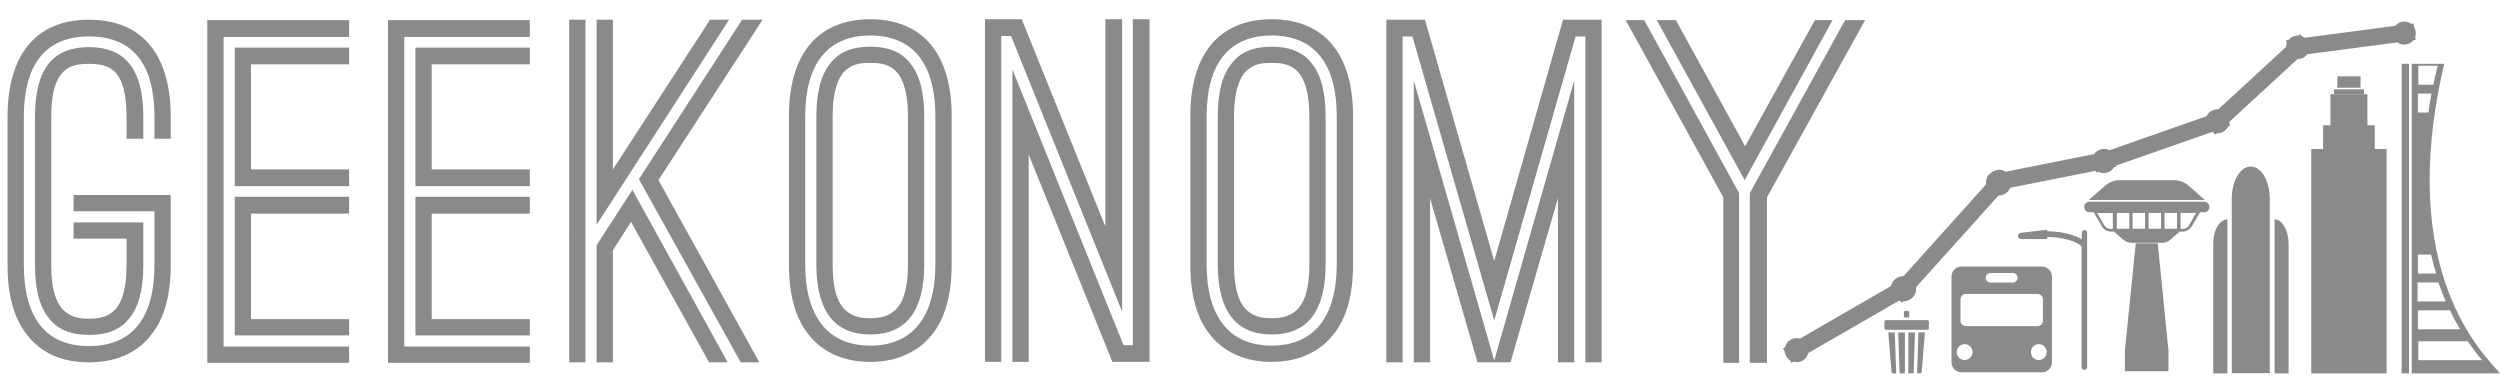 <?xml version="1.0" encoding="utf-8"?>
<svg viewBox="0 0 4096 640" xmlns="http://www.w3.org/2000/svg">
  <g id="document" transform="matrix(13.653, 0, 0, 13.653, 2048, 1170.286)">
    <path d="M128.776,-67.835 L128.776,-70.683 L129.655,-70.683 L129.655,-74.41 L131.875,-74.41 L134.094,-74.41 L134.094,-70.683 L134.974,-70.683 L134.974,-67.835 L136.397,-67.835 L136.397,-40.91 L131.875,-40.91 L127.352,-40.91 L127.352,-67.835 L128.776,-67.835 Z " fill="#8a8a8a" fill-opacity="1.00"/>
    <path d="M117.816,-40.941 L122.374,-40.941 L122.374,-61.836 C122.374,-64.003 121.361,-65.736 120.095,-65.736 C118.829,-65.736 117.816,-64.003 117.816,-61.867 L117.816,-40.941 Z M122.953,-59.39 L122.953,-40.91 L124.635,-40.91 L124.635,-56.511 C124.617,-58.09 123.876,-59.39 122.953,-59.39 Z M117.291,-59.39 L117.291,-40.91 L115.59,-40.91 L115.59,-56.511 C115.59,-58.09 116.35,-59.39 117.291,-59.39 Z " fill="#8a8a8a" fill-opacity="1.00"/>
    <path d="M106.291,-56.515 L108.935,-56.515 L110.218,-43.642 L110.218,-41.171 L104.988,-41.171 L104.988,-43.642 L106.291,-56.515 Z " fill="#8a8a8a" fill-opacity="1.00"/>
    <path d="M100.746,-61.506 L114.5,-61.506 C114.864,-61.506 115.132,-61.218 115.132,-60.873 C115.132,-60.509 114.845,-60.241 114.5,-60.241 L114.002,-60.241 L113.044,-58.594 C112.795,-58.191 112.355,-57.923 111.895,-57.923 L111.569,-57.923 L110.458,-56.965 C110.19,-56.716 109.826,-56.582 109.462,-56.582 L105.784,-56.582 C105.42,-56.582 105.056,-56.716 104.788,-56.965 L103.677,-57.923 L103.351,-57.923 C102.872,-57.923 102.431,-58.172 102.202,-58.594 L101.244,-60.241 L100.746,-60.241 C100.382,-60.241 100.113,-60.529 100.113,-60.873 C100.094,-61.218 100.382,-61.506 100.746,-61.506 Z M104.021,-60.165 L104.021,-58.268 L105.516,-58.268 L105.516,-60.165 L104.021,-60.165 Z M105.918,-60.165 L105.918,-58.268 L107.412,-58.268 L107.412,-60.165 L105.918,-60.165 Z M107.834,-60.165 L107.834,-58.268 L109.328,-58.268 L109.328,-60.165 L107.834,-60.165 Z M109.749,-60.165 L109.749,-58.268 L111.244,-58.268 L111.244,-60.165 L109.749,-60.165 Z M111.665,-58.249 L111.952,-58.249 C112.259,-58.249 112.527,-58.402 112.68,-58.67 L113.542,-60.165 L111.665,-60.165 L111.665,-58.249 Z M102.527,-58.67 C102.681,-58.421 102.949,-58.249 103.255,-58.249 L103.543,-58.249 L103.543,-60.145 L101.665,-60.145 L102.527,-58.67 Z M102.604,-63.421 C103.102,-63.843 103.715,-64.092 104.366,-64.092 L110.88,-64.092 C111.531,-64.092 112.163,-63.862 112.642,-63.421 L114.596,-61.716 L100.65,-61.716 L102.604,-63.421 Z " fill="#8a8a8a" fill-opacity="1.00"/>
    <path d="M100.144,-58.113 C99.976,-58.113 99.808,-57.946 99.808,-57.778 L99.808,-57.003 C98.426,-57.862 96.29,-57.967 95.682,-57.967 L95.682,-58.008 C95.682,-58.092 95.599,-58.155 95.536,-58.134 L92.499,-57.778 C92.331,-57.757 92.164,-57.61 92.164,-57.401 C92.164,-57.191 92.331,-57.024 92.541,-57.024 L95.536,-57.024 C95.62,-57.024 95.682,-57.108 95.682,-57.171 L95.682,-57.275 C96.269,-57.275 98.635,-57.171 99.787,-56.165 L99.787,-41.671 C99.787,-41.504 99.955,-41.336 100.123,-41.336 C100.311,-41.336 100.458,-41.504 100.458,-41.671 L100.458,-57.778 C100.5,-57.925 100.311,-58.113 100.144,-58.113 Z " fill="#8a8a8a" fill-opacity="1.00"/>
    <path d="M85.376,-53.734 L95.04,-53.734 C95.691,-53.734 96.232,-53.193 96.232,-52.542 L96.232,-42.226 C96.232,-41.574 95.691,-41.034 95.04,-41.034 L85.376,-41.034 C84.724,-41.034 84.184,-41.574 84.184,-42.226 L84.184,-52.542 C84.184,-53.193 84.724,-53.734 85.376,-53.734 Z M91.543,-52.955 L88.857,-52.955 C88.539,-52.955 88.284,-52.7 88.284,-52.383 C88.284,-52.065 88.539,-51.81 88.857,-51.81 L91.543,-51.81 C91.861,-51.81 92.115,-52.065 92.115,-52.383 C92.115,-52.7 91.861,-52.955 91.543,-52.955 Z M95.151,-49.792 C95.151,-50.157 94.865,-50.444 94.499,-50.444 L85.916,-50.444 C85.551,-50.444 85.264,-50.157 85.264,-49.792 L85.264,-47.233 C85.264,-46.867 85.551,-46.581 85.916,-46.581 L94.499,-46.581 C94.865,-46.581 95.151,-46.867 95.151,-47.233 L95.151,-49.792 Z M94.658,-42.512 C95.183,-42.512 95.612,-42.941 95.612,-43.466 C95.612,-43.99 95.183,-44.419 94.658,-44.419 C94.134,-44.419 93.705,-43.99 93.705,-43.466 C93.705,-42.941 94.118,-42.512 94.658,-42.512 Z M85.757,-42.512 C86.282,-42.512 86.711,-42.941 86.711,-43.466 C86.711,-43.99 86.282,-44.419 85.757,-44.419 C85.233,-44.419 84.803,-43.99 84.803,-43.466 C84.803,-42.941 85.233,-42.512 85.757,-42.512 Z " fill="#8a8a8a" fill-opacity="1.00"/>
    <path d="M139.087,-78.06 L139.087,-40.91 C138.437,-40.91 138.205,-40.91 138.205,-40.91 L138.205,-78.06 C138.205,-78.06 138.53,-78.06 139.087,-78.06 Z M150,-40.91 C143.917,-40.91 140.852,-40.91 139.412,-40.91 L139.412,-78.06 C140.387,-78.06 141.873,-78.06 143.313,-78.06 C137.415,-52.937 148.142,-43.139 150,-40.91 Z M140.155,-42.489 L147.864,-42.489 C147.353,-43.093 146.749,-43.836 146.146,-44.764 L140.202,-44.764 L140.202,-42.489 L140.155,-42.489 Z M140.155,-46.204 L145.217,-46.204 C144.799,-46.9 144.381,-47.643 144.01,-48.479 L140.155,-48.479 L140.155,-46.204 Z M140.155,-49.547 L143.499,-49.547 C143.174,-50.244 142.895,-51.033 142.616,-51.823 L140.109,-51.823 L140.109,-49.547 L140.155,-49.547 Z M140.155,-52.891 L142.338,-52.891 C142.106,-53.634 141.92,-54.377 141.734,-55.166 L140.155,-55.166 L140.155,-52.891 Z M140.155,-72.209 L141.409,-72.209 C141.502,-72.952 141.641,-73.695 141.781,-74.484 L140.155,-74.484 L140.155,-72.209 Z M140.155,-75.552 L142.013,-75.552 C142.152,-76.295 142.338,-77.038 142.524,-77.828 L140.202,-77.828 L140.202,-75.552 L140.155,-75.552 Z " fill="#8a8a8a" fill-opacity="1.00"/>
    <path d="M133.2,-75.186 L130.555,-75.186 C130.519,-75.186 130.483,-75.222 130.483,-75.258 L130.483,-76.484 C130.483,-76.52 130.519,-76.556 130.555,-76.556 L133.2,-76.556 C133.235,-76.556 133.271,-76.52 133.271,-76.484 L133.271,-75.258 C133.276,-75.218 133.24,-75.186 133.2,-75.186 Z M133.604,-74.41 L130.146,-74.41 C130.11,-74.41 130.074,-74.445 130.074,-74.481 L130.074,-74.926 C130.074,-74.962 130.11,-74.998 130.146,-74.998 L133.608,-74.998 C133.644,-74.998 133.68,-74.962 133.68,-74.926 L133.68,-74.481 C133.676,-74.441 133.644,-74.41 133.604,-74.41 Z " fill="#8a8a8a" fill-opacity="1.00"/>
    <path d="M78.604,-51.208 L65.328,-43.544 M78.587,-50.681 C78.373,-50.557 78.099,-50.631 77.975,-50.845 C77.851,-51.06 77.925,-51.334 78.139,-51.457 C78.353,-51.581 78.627,-51.508 78.751,-51.293 C78.875,-51.079 78.802,-50.805 78.587,-50.681 Z M65.82,-43.31 C65.606,-43.186 65.332,-43.26 65.208,-43.474 C65.084,-43.688 65.158,-43.962 65.372,-44.086 C65.586,-44.21 65.86,-44.137 65.984,-43.922 C66.108,-43.708 66.034,-43.434 65.82,-43.31 Z " fill="none" stroke-width="2.00" stroke="#8a8a8a" stroke-linecap="square" stroke-linejoin="miter"/>
    <path d="M102.78,-66.497 L89.679,-63.893 M102.618,-66.067 C102.407,-66.025 102.201,-66.162 102.159,-66.374 C102.117,-66.585 102.255,-66.791 102.466,-66.833 C102.678,-66.875 102.883,-66.738 102.925,-66.526 C102.967,-66.315 102.83,-66.109 102.618,-66.067 Z M90.019,-63.563 C89.808,-63.521 89.602,-63.658 89.56,-63.87 C89.518,-64.081 89.656,-64.287 89.867,-64.329 C90.079,-64.371 90.284,-64.233 90.326,-64.022 C90.368,-63.81 90.231,-63.605 90.019,-63.563 Z " fill="none" stroke-width="2.00" stroke="#8a8a8a" stroke-linecap="square" stroke-linejoin="miter"/>
    <path d="M125.939,-80.203 L115.902,-70.965 M126.027,-79.742 C125.865,-79.593 125.613,-79.604 125.464,-79.766 C125.315,-79.928 125.325,-80.18 125.487,-80.329 C125.649,-80.478 125.901,-80.468 126.051,-80.306 C126.2,-80.144 126.189,-79.891 126.027,-79.742 Z M116.375,-70.858 C116.213,-70.709 115.961,-70.719 115.811,-70.881 C115.662,-71.043 115.673,-71.296 115.835,-71.445 C115.997,-71.594 116.249,-71.584 116.398,-71.421 C116.547,-71.259 116.537,-71.007 116.375,-70.858 Z " fill="none" stroke-width="2.00" stroke="#8a8a8a" stroke-linecap="square" stroke-linejoin="miter"/>
    <path d="M138.755,-81.781 L125.464,-80.028 M138.565,-81.36 C138.35,-81.332 138.154,-81.483 138.125,-81.698 C138.097,-81.912 138.248,-82.109 138.463,-82.138 C138.677,-82.166 138.874,-82.015 138.902,-81.8 C138.931,-81.586 138.78,-81.389 138.565,-81.36 Z M125.783,-79.675 C125.568,-79.647 125.371,-79.797 125.343,-80.012 C125.315,-80.227 125.466,-80.424 125.681,-80.452 C125.895,-80.48 126.092,-80.329 126.12,-80.115 C126.149,-79.9 125.998,-79.703 125.783,-79.675 Z " fill="none" stroke-width="2.00" stroke="#8a8a8a" stroke-linecap="square" stroke-linejoin="miter"/>
    <path d="M90.052,-64.01 L78.178,-50.801 M90.223,-63.423 C90.031,-63.21 89.703,-63.192 89.49,-63.384 C89.276,-63.576 89.259,-63.904 89.451,-64.117 C89.642,-64.33 89.971,-64.348 90.184,-64.156 C90.397,-63.964 90.415,-63.636 90.223,-63.423 Z M78.803,-50.72 C78.612,-50.507 78.284,-50.489 78.07,-50.681 C77.857,-50.873 77.84,-51.201 78.031,-51.414 C78.223,-51.627 78.551,-51.645 78.764,-51.453 C78.978,-51.261 78.995,-50.933 78.803,-50.72 Z " fill="none" stroke-width="2.00" stroke="#8a8a8a" stroke-linecap="square" stroke-linejoin="miter"/>
    <path d="M116.351,-71.261 L102.169,-66.285 M116.239,-70.757 C116.01,-70.676 115.759,-70.797 115.679,-71.026 C115.598,-71.255 115.719,-71.505 115.948,-71.586 C116.177,-71.666 116.428,-71.546 116.508,-71.317 C116.588,-71.088 116.468,-70.837 116.239,-70.757 Z M102.6,-65.971 C102.371,-65.891 102.121,-66.011 102.04,-66.24 C101.96,-66.469 102.08,-66.72 102.309,-66.8 C102.538,-66.88 102.789,-66.76 102.869,-66.531 C102.95,-66.302 102.829,-66.051 102.6,-65.971 Z " fill="none" stroke-width="2.00" stroke="#8a8a8a" stroke-linecap="square" stroke-linejoin="miter"/>
    <path d="M-129.515,-71.692 C-129.515,-79.001 -132.807,-83.353 -139.334,-83.353 C-145.806,-83.353 -149.098,-79.001 -149.098,-71.692 L-149.098,-53.95 C-149.098,-50.268 -148.317,-47.422 -146.699,-45.469 C-145.527,-43.963 -143.352,-42.233 -139.334,-42.233 C-135.317,-42.233 -133.086,-43.963 -131.914,-45.469 C-130.296,-47.422 -129.515,-50.268 -129.515,-53.95 L-129.515,-62.319 L-141.176,-62.319 L-141.176,-60.366 L-131.468,-60.366 L-131.468,-53.95 C-131.468,-47.534 -134.146,-44.186 -139.334,-44.186 C-144.467,-44.186 -147.145,-47.534 -147.145,-53.95 L-147.145,-71.692 C-147.145,-77.997 -144.523,-81.344 -139.334,-81.344 C-134.034,-81.344 -131.468,-77.997 -131.468,-71.692 L-131.468,-69.07 L-129.515,-69.07 L-129.515,-71.692 Z M-132.807,-71.692 C-132.807,-77.495 -135.038,-80.061 -139.334,-80.061 C-143.631,-80.061 -145.806,-77.495 -145.806,-71.692 L-145.806,-53.95 C-145.806,-50.993 -145.248,-48.873 -144.133,-47.534 C-143.128,-46.195 -141.51,-45.525 -139.334,-45.525 C-137.103,-45.525 -135.485,-46.195 -134.48,-47.534 C-133.365,-48.873 -132.807,-50.993 -132.807,-53.95 L-132.807,-59.027 L-141.176,-59.027 L-141.176,-57.074 L-134.815,-57.074 L-134.815,-53.95 C-134.815,-50.658 -135.541,-49.096 -136.433,-48.315 C-137.382,-47.534 -138.498,-47.478 -139.334,-47.478 C-140.171,-47.478 -141.231,-47.534 -142.18,-48.315 C-143.128,-49.096 -143.854,-50.658 -143.854,-53.95 L-143.854,-71.692 C-143.854,-74.649 -143.296,-76.211 -142.403,-77.104 C-141.566,-77.941 -140.45,-78.052 -139.334,-78.052 C-138.219,-78.052 -137.103,-77.941 -136.21,-77.104 C-135.373,-76.211 -134.815,-74.649 -134.815,-71.692 L-134.815,-69.07 L-132.807,-69.07 L-132.807,-71.692 Z M-108.109,-81.288 L-108.109,-83.297 L-125.126,-83.297 L-125.126,-42.178 L-108.109,-42.178 L-108.109,-44.13 L-123.173,-44.13 L-123.173,-81.288 L-108.109,-81.288 Z M-121.834,-63.379 L-108.109,-63.379 L-108.109,-65.388 L-119.881,-65.388 L-119.881,-77.997 L-108.109,-77.997 L-108.109,-80.005 L-121.834,-80.005 L-121.834,-63.379 Z M-121.834,-45.469 L-108.109,-45.469 L-108.109,-47.422 L-119.881,-47.422 L-119.881,-60.087 L-108.109,-60.087 L-108.109,-62.096 L-121.834,-62.096 L-121.834,-45.469 Z M-86.424,-81.288 L-86.424,-83.297 L-103.441,-83.297 L-103.441,-42.178 L-86.424,-42.178 L-86.424,-44.13 L-101.488,-44.13 L-101.488,-81.288 L-86.424,-81.288 Z M-100.149,-63.379 L-86.424,-63.379 L-86.424,-65.388 L-98.196,-65.388 L-98.196,-77.997 L-86.424,-77.997 L-86.424,-80.005 L-100.149,-80.005 L-100.149,-63.379 Z M-100.149,-45.469 L-86.424,-45.469 L-86.424,-47.422 L-98.196,-47.422 L-98.196,-60.087 L-86.424,-60.087 L-86.424,-62.096 L-100.149,-62.096 L-100.149,-45.469 Z M-81.7,-57.242 L-81.756,-57.13 L-81.7,-57.13 L-81.7,-42.233 L-79.748,-42.233 L-79.748,-83.353 L-81.7,-83.353 L-81.7,-57.242 Z M-64.795,-83.353 L-76.456,-65.388 L-76.456,-83.353 L-78.409,-83.353 L-78.409,-58.748 L-62.508,-83.353 L-64.795,-83.353 Z M-58.881,-42.233 L-70.988,-64.104 L-58.49,-83.353 L-60.945,-83.353 L-73.331,-64.216 L-61.113,-42.233 L-58.881,-42.233 Z M-76.456,-42.233 L-76.456,-55.679 L-74.28,-59.083 L-64.907,-42.233 L-62.675,-42.233 L-74.112,-62.933 L-78.409,-56.293 L-78.409,-42.233 L-76.456,-42.233 Z M-35.801,-71.748 C-35.801,-75.374 -36.582,-78.164 -38.145,-80.173 C-39.316,-81.679 -41.548,-83.409 -45.565,-83.409 C-49.582,-83.409 -51.814,-81.679 -52.986,-80.173 C-54.548,-78.164 -55.329,-75.374 -55.329,-71.748 L-55.329,-54.006 C-55.329,-50.323 -54.548,-47.534 -52.986,-45.581 C-51.814,-44.075 -49.582,-42.289 -45.565,-42.289 C-43.556,-42.289 -41.994,-42.736 -40.767,-43.405 C-39.539,-44.019 -38.758,-44.856 -38.145,-45.581 C-36.582,-47.534 -35.801,-50.323 -35.801,-54.006 L-35.801,-71.748 Z M-37.754,-54.006 C-37.754,-47.701 -40.488,-44.242 -45.565,-44.242 C-50.642,-44.242 -53.376,-47.701 -53.376,-54.006 L-53.376,-71.748 C-53.376,-78.052 -50.698,-81.456 -45.565,-81.456 C-40.432,-81.456 -37.754,-78.052 -37.754,-71.748 L-37.754,-54.006 Z M-39.093,-71.748 C-39.093,-74.649 -39.651,-76.769 -40.767,-78.108 C-41.771,-79.447 -43.389,-80.117 -45.565,-80.117 C-47.741,-80.117 -49.359,-79.447 -50.363,-78.108 C-51.479,-76.769 -52.037,-74.649 -52.037,-71.748 L-52.037,-54.006 C-52.037,-48.371 -49.861,-45.581 -45.565,-45.581 C-41.269,-45.581 -39.093,-48.371 -39.093,-54.006 L-39.093,-71.748 Z M-41.046,-54.006 C-41.046,-50.714 -41.771,-49.152 -42.72,-48.371 C-43.668,-47.59 -44.84,-47.534 -45.565,-47.534 C-46.402,-47.534 -47.462,-47.59 -48.41,-48.371 C-49.359,-49.152 -50.084,-50.714 -50.084,-54.006 L-50.084,-71.748 C-50.084,-74.928 -49.359,-76.602 -48.41,-77.383 C-47.462,-78.164 -46.402,-78.164 -45.565,-78.164 C-44.84,-78.164 -43.668,-78.164 -42.72,-77.383 C-41.771,-76.602 -41.046,-74.928 -41.046,-71.748 L-41.046,-54.006 Z M-17.352,-83.409 L-17.352,-58.525 L-27.395,-83.409 L-31.803,-83.409 L-31.803,-42.289 L-29.85,-42.289 L-29.85,-81.4 L-28.678,-81.4 L-15.344,-48.315 L-15.344,-83.409 L-17.352,-83.409 Z M-28.511,-77.383 L-28.511,-42.289 L-26.558,-42.289 L-26.558,-67.173 L-16.515,-42.289 L-12.052,-42.289 L-12.052,-83.409 L-14.061,-83.409 L-14.061,-44.298 L-15.177,-44.298 L-28.511,-77.383 Z M12.367,-71.748 C12.367,-75.374 11.585,-78.164 10.023,-80.173 C8.852,-81.679 6.62,-83.409 2.603,-83.409 C-1.414,-83.409 -3.646,-81.679 -4.818,-80.173 C-6.38,-78.164 -7.161,-75.374 -7.161,-71.748 L-7.161,-54.006 C-7.161,-50.323 -6.38,-47.534 -4.818,-45.581 C-3.646,-44.075 -1.414,-42.289 2.603,-42.289 C4.611,-42.289 6.174,-42.736 7.401,-43.405 C8.629,-44.019 9.41,-44.856 10.023,-45.581 C11.585,-47.534 12.367,-50.323 12.367,-54.006 L12.367,-71.748 Z M10.414,-54.006 C10.414,-47.701 7.68,-44.242 2.603,-44.242 C-2.474,-44.242 -5.208,-47.701 -5.208,-54.006 L-5.208,-71.748 C-5.208,-78.052 -2.53,-81.456 2.603,-81.456 C7.736,-81.456 10.414,-78.052 10.414,-71.748 L10.414,-54.006 Z M9.075,-71.748 C9.075,-74.649 8.517,-76.769 7.401,-78.108 C6.397,-79.447 4.779,-80.117 2.603,-80.117 C0.427,-80.117 -1.191,-79.447 -2.195,-78.108 C-3.311,-76.769 -3.869,-74.649 -3.869,-71.748 L-3.869,-54.006 C-3.869,-48.371 -1.693,-45.581 2.603,-45.581 C6.899,-45.581 9.075,-48.371 9.075,-54.006 L9.075,-71.748 Z M7.122,-54.006 C7.122,-50.714 6.397,-49.152 5.448,-48.371 C4.5,-47.59 3.328,-47.534 2.603,-47.534 C1.766,-47.534 0.706,-47.59 -0.243,-48.371 C-1.191,-49.152 -1.916,-50.714 -1.916,-54.006 L-1.916,-71.748 C-1.916,-74.928 -1.191,-76.602 -0.243,-77.383 C0.706,-78.164 1.766,-78.164 2.603,-78.164 C3.328,-78.164 4.5,-78.164 5.448,-77.383 C6.397,-76.602 7.122,-74.928 7.122,-71.748 L7.122,-54.006 Z M29.309,-54.396 L20.996,-83.353 L16.365,-83.353 L16.365,-42.233 L18.318,-42.233 L18.318,-81.344 L19.489,-81.344 L29.309,-47.255 L39.073,-81.344 L40.245,-81.344 L40.245,-42.233 L42.197,-42.233 L42.197,-83.353 L37.566,-83.353 L29.309,-54.396 Z M21.61,-61.928 L27.301,-42.233 L31.262,-42.233 L36.953,-61.928 L36.953,-42.233 L38.906,-42.233 L38.906,-76.044 L29.309,-42.457 L19.657,-76.044 L19.657,-42.233 L21.61,-42.233 L21.61,-61.928 Z M45.08,-83.297 L56.796,-62.04 L56.796,-42.178 L58.693,-42.178 L58.693,-62.542 L47.312,-83.297 L45.08,-83.297 Z M59.419,-68.177 L51.105,-83.297 L48.818,-83.297 L59.363,-64.104 L69.908,-83.297 L67.788,-83.297 L59.419,-68.177 Z M62.041,-42.178 L62.041,-62.04 L73.813,-83.297 L71.414,-83.297 L59.977,-62.542 L59.977,-42.178 L62.041,-42.178 Z " fill="#8a8a8a" fill-opacity="1.00"/>
    <path d="M81.297,-47.298 L76.294,-47.298 C76.209,-47.298 76.124,-47.223 76.124,-47.129 L76.124,-46.309 C76.124,-46.224 76.2,-46.139 76.294,-46.139 L81.297,-46.139 C81.391,-46.139 81.467,-46.215 81.467,-46.309 L81.467,-47.129 C81.448,-47.232 81.382,-47.298 81.297,-47.298 Z M79.111,-48.212 C79.111,-48.325 79.026,-48.419 78.904,-48.419 L78.678,-48.419 C78.565,-48.419 78.47,-48.335 78.47,-48.212 L78.47,-47.619 L79.102,-47.619 L79.111,-48.212 Z M80.053,-40.919 L80.402,-40.919 C80.506,-40.919 80.6,-40.995 80.609,-41.108 L80.996,-45.828 L80.213,-45.828 L80.053,-40.919 Z M76.595,-45.819 L76.982,-41.098 C76.991,-40.995 77.076,-40.91 77.189,-40.91 L77.547,-40.91 L77.377,-45.819 L76.595,-45.819 Z M77.952,-40.919 L78.593,-40.919 L78.593,-45.819 L77.783,-45.819 L77.952,-40.919 Z M78.998,-40.919 L79.639,-40.919 L79.799,-45.819 L78.998,-45.819 L78.998,-40.919 Z " fill="#8a8a8a" fill-opacity="1.00"/>
  </g>
</svg>